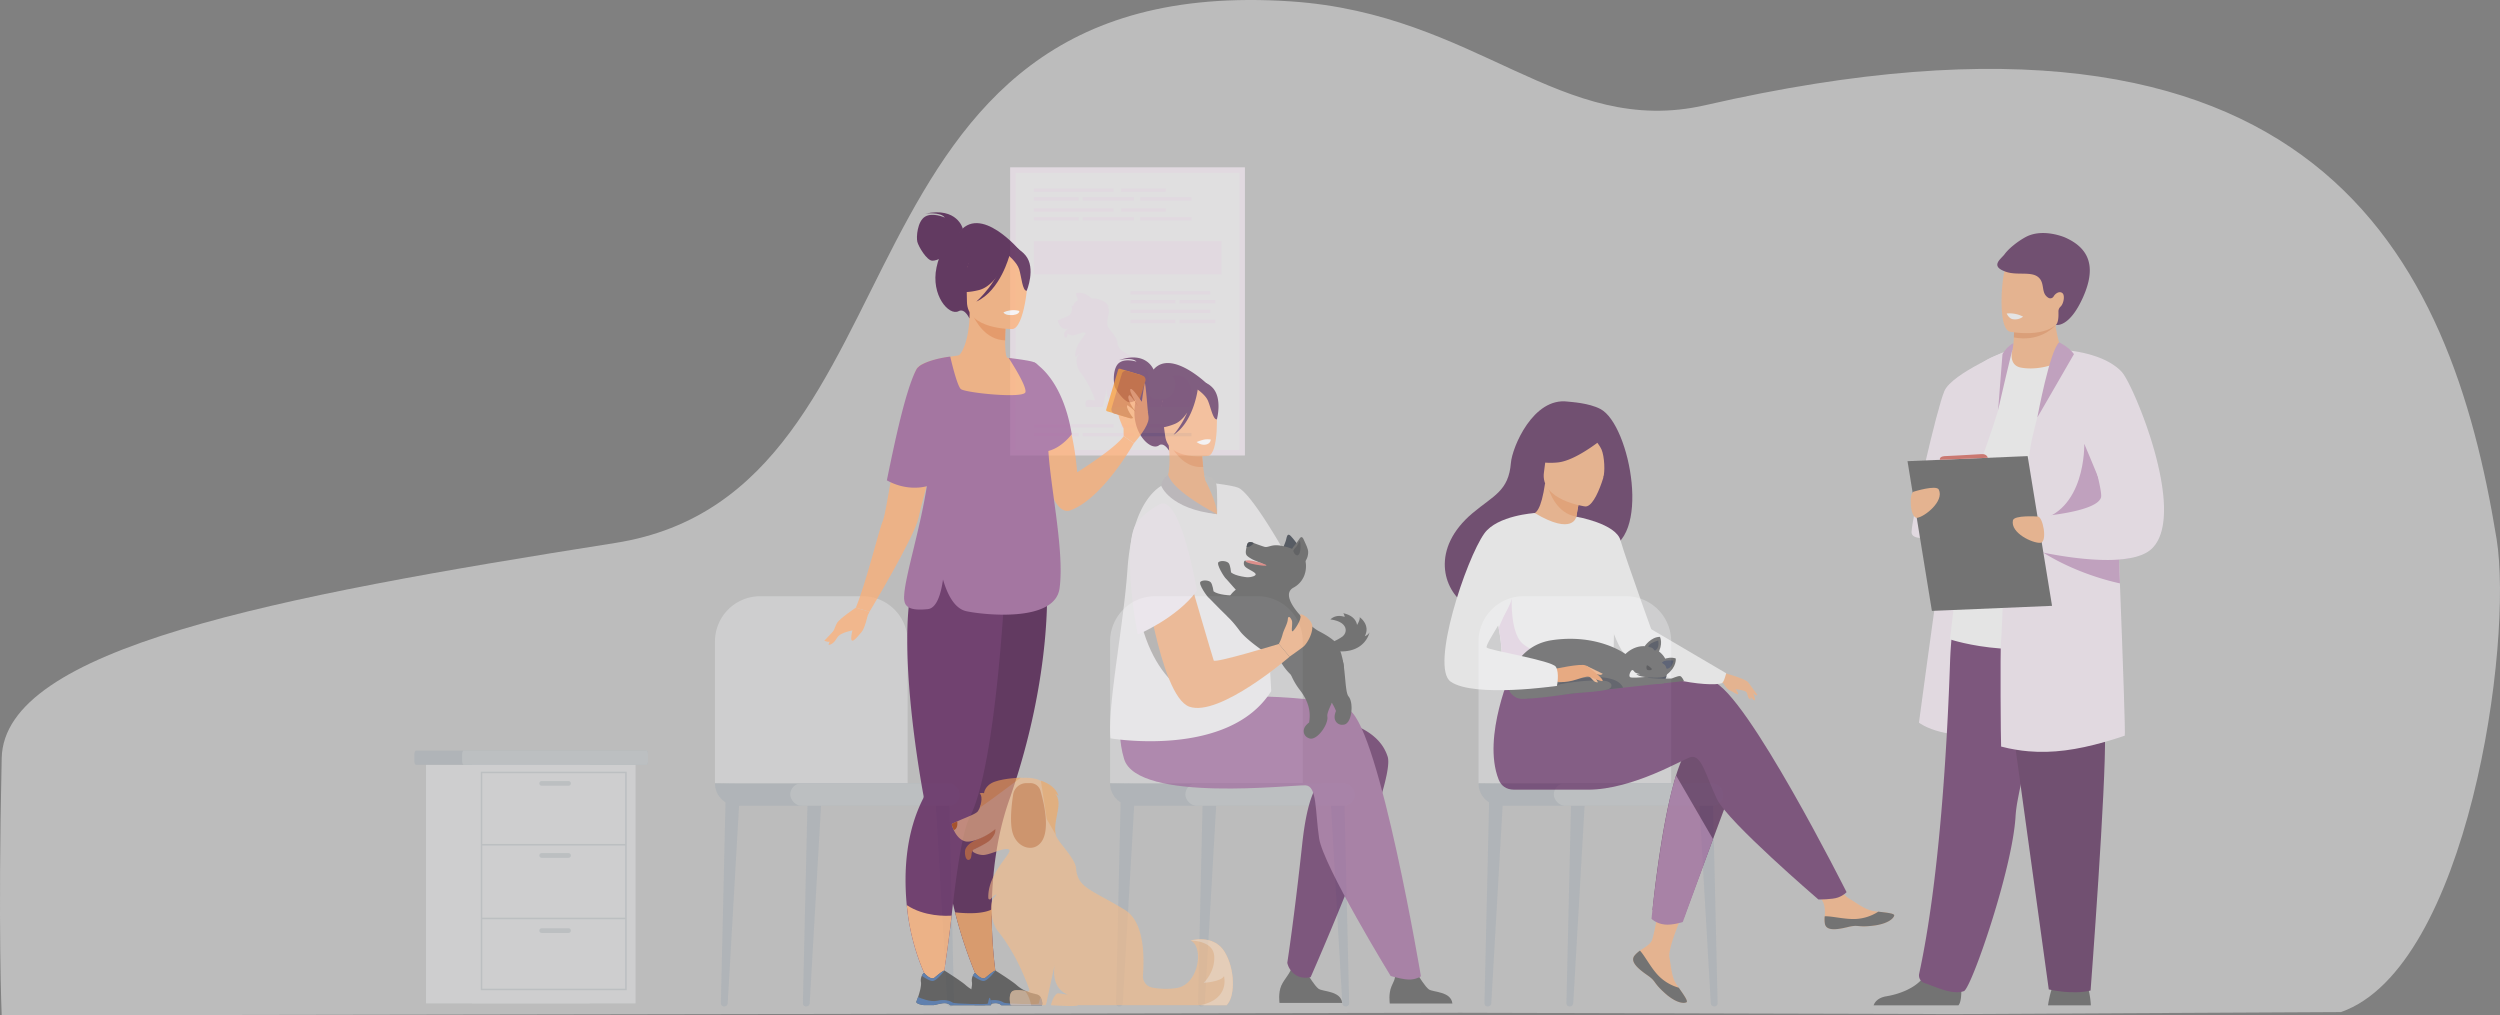 <svg id="Capa_1" data-name="Capa 1" xmlns="http://www.w3.org/2000/svg" viewBox="0 0 1894.3 769.39"><rect x="0" y="0" width="1894.3" height="769.39" fill="#808080" stroke="none"/><defs><style>.cls-1{opacity:0.6;}.cls-2{fill:#f4e0f2;}.cls-3{fill:#9b5b97;}.cls-4{fill:#dadbdc;}.cls-5{fill:#bcc2c5;}.cls-6{fill:#e4e4e4;}.cls-7{fill:#f8f6f8;}.cls-8{fill:#faedf9;}.cls-9{fill:#c3daf6;}.cls-10{fill:#a8afb5;}.cls-11{fill:#434343;}.cls-12{fill:#541453;}.cls-13{fill:#40083f;}.cls-14{fill:#fff;}.cls-15{fill:#ffae73;}.cls-16{fill:#ee8c4d;}.cls-17{fill:#c38fbf;}.cls-18{fill:#d44b40;}.cls-19{fill:#f99352;}.cls-20{fill:#aaa6a4;}.cls-21{fill:#bab4b9;}.cls-22{fill:#c0bebc;}.cls-23{fill:#141c29;}.cls-24{fill:#f4726b;}.cls-25{fill:#0a111d;}.cls-26{fill:#27282b;}.cls-27{fill:#fff7ff;}.cls-28{fill:#f9924f;}.cls-29{fill:#20232e;}.cls-30{fill:#151619;}.cls-31{fill:#101729;}.cls-32{fill:#161c2c;}.cls-33{fill:#161f3c;}.cls-34{opacity:0.72;}.cls-35{fill:#f48f4e;}.cls-36{fill:#fc9f38;}.cls-37{fill:#d97b3b;}.cls-38{fill:#e38f50;}.cls-39{fill:#3d6aa9;}.cls-40{fill:#f6bb85;}.cls-41{fill:#c85d00;}.cls-42{fill:#ffd8b6;}.cls-43{fill:#f9a759;}.cls-44{fill:#f9a553;}</style></defs><g class="cls-1"><path class="cls-2" d="M417.66,495.45s-12.06-14.07-.75-23c0,0,8.27-5,15-4.59,0,0-9.55,16-6.46,17.61s9.35-18.62,9.35-18.62,18.82-1.82,24.87,1.09c0,0-16.08,13.16-12.7,13.94s20.76-12.13,20.76-12.13,17.51,3,16.57,13.66-7,14-9.61,13.69-18.17-6.2-18.5-4,9,9.27,15.53,9.6c0,0-12.34,13.62-20.54,9.69s-8.91-10.16-14-12.49-9.48-2.33-7.37.05,11.37,4.7,14.29,9.87,5.55,8.66-2.94,7.38-22.28-7.48-22.89-14.6Z" transform="translate(1.29 -0.61)"/><path class="cls-3" d="M475.71,483.68s-47.55-1.83-58,11.77a34.46,34.46,0,0,1-9.47,13.29l-1.12,3s8.24-8.69,11.19-9.22C418.26,502.56,413.65,485.72,475.71,483.68Z" transform="translate(1.29 -0.61)"/><path class="cls-3" d="M408.19,508.74s-10.21,7.55-10.92,21l1.85.16s3.26-13.94,9.16-19.4S408.19,508.74,408.19,508.74Z" transform="translate(1.29 -0.61)"/><path class="cls-3" d="M315.63,440.92s53.72,17.4,59.86,36.84a40.78,40.78,0,0,0,5.11,18.67v3.84s-5.62-13-8.69-14.84C371.91,485.43,383.93,468.55,315.63,440.92Z" transform="translate(1.29 -0.61)"/><path class="cls-3" d="M380.6,496.43s8.29,12.58,3.56,27.9l-2.13-.58s2.07-16.86-2.26-25.35S380.6,496.43,380.6,496.43Z" transform="translate(1.29 -0.61)"/><path class="cls-3" d="M484.92,414.38S414.1,437.31,406,462.94c0,0,.34,11.46-6.74,24.62v5.05s7.41-17.19,11.46-19.55C410.73,473.06,394.88,450.8,484.92,414.38Z" transform="translate(1.29 -0.61)"/><path class="cls-3" d="M399.27,487.56s-10.92,16.58-4.7,36.77l2.81-.76s-2.73-22.23,3-33.42S399.27,487.56,399.27,487.56Z" transform="translate(1.29 -0.61)"/><path class="cls-4" d="M405.16,568.1a49.54,49.54,0,0,0,49.54-49.54H355.62A49.54,49.54,0,0,0,405.16,568.1Z" transform="translate(1.29 -0.61)"/><path class="cls-5" d="M455.38,570.62H354.93a6.12,6.12,0,0,1,6.12-6.11h88.22a6.11,6.11,0,0,1,6.11,6.11Z" transform="translate(1.29 -0.61)"/><rect class="cls-3" x="355.28" y="517.95" width="101.83" height="1.52"/><path class="cls-6" d="M1772.5,767.48,1479.29,769l-373.94-1L0,770s-2.91-64.83,0-195c1.86-83.17,205.23-122,465-163C708.64,373.51,617.58-22.4,976.81,1.66c141.75,9.49,204.64,103.73,314.19,78.62C1754-25.8,1855.59,194.8,1890.43,409,1903.29,488,1868.57,733.81,1772.5,767.48Z" transform="translate(1.29 -0.61)"/></g><g class="cls-1"><rect class="cls-7" x="767.52" y="128.88" width="173.72" height="214.15"/><path class="cls-8" d="M898.81,289.52a9,9,0,0,0-5.73-4l-.8-.15-.16,0a14.44,14.44,0,0,0-5.52.32h0c4.84,2.05,3.17,15.64-4.84,17.13a26,26,0,0,1-8.93-.13,4.1,4.1,0,0,1-3.42-4.34c.61-8.53.12-19.75-6.65-23.89-11.7-7.16-17-7.82-17.49-14.89-.26-3.71-6.83-9.81-7.35-12.07l-.15-.72c-.48-3.15,1-7.37,1.1-10.1.16-2.93-1.2-4.09-1.2-4.09a5.14,5.14,0,0,1,1.2.88c-1.11-4.18-6.36-5.57-6.38-5.57h0a12.68,12.68,0,0,0-6.39-1.1s-.32,0-.86,0h0a37.21,37.21,0,0,0-9.37,1.41c-3.73,1.3-3.91,4.22-3.91,4.22a2.61,2.61,0,0,0-1.59,0c1.52,1.43,0,5.26,0,5.26h0a12.77,12.77,0,0,1-.62,1.17c-.65,1-4.25,2.21-7.5,3.71l-1.12.51-.52.23a.91.91,0,0,0-.16.11.55.55,0,0,0-.13.54c.06.19.15.44.25.72s.13.34.21.54.15.34.24.52c.79,1.66,2.18,3.7,4.4,4.1a8.4,8.4,0,0,0,3.7-.59h0a7.39,7.39,0,0,0-3.9,3.35c-.4.91-.18,4.1,1.18,3.91.75-.1,1-1.11,1-2a2.27,2.27,0,0,1,.44-1.24.53.53,0,0,0,.24.41,6.86,6.86,0,0,0,3.38,1c2.58.09,8.29-3.17,9.59-1.88.3.29,0,1-.68,1.92-2,3-7.14,8.76-6.9,15.54a.53.53,0,0,0,1,.3,4.76,4.76,0,0,1,1.9-1.59c.42-.18-.74,1.06-1,1.44-2,2.87-.44,9.38,1.81,12.09.62.75,1.23,1.54,1.81,2.35a71.81,71.81,0,0,1,6.86,12.31c1.62,3.61,2.5,6.21,2.5,6.21a.54.54,0,0,1-.63.67c-.29-.07-.64-.14-1-.2-1.69-.3-4-.5-4.76.4-.94,1.15-.65,3.4-.47,4.34a.54.54,0,0,0,.53.44h11.91a.54.54,0,0,0,.53-.45l3-14c-1.28,8.71,4.41,10.47,4.69,10.65-.66,0-3.34-.61-3.71-.4-1.61.93-2.3,4.24-2.3,4.24s9.69.64,9.69,0h53.81C902.8,305.9,902.8,295.85,898.81,289.52Z" transform="translate(1.29 -0.61)"/><rect class="cls-8" x="783.44" y="142.79" width="60.27" height="2.51"/><rect class="cls-8" x="849.44" y="142.79" width="33.94" height="2.51"/><rect class="cls-8" x="783.44" y="149.49" width="33.94" height="2.51"/><rect class="cls-8" x="820.44" y="149.49" width="38.83" height="2.51"/><rect class="cls-8" x="863.96" y="149.49" width="38.83" height="2.51"/><rect class="cls-8" x="783.44" y="157.86" width="60.27" height="2.51"/><rect class="cls-8" x="849.44" y="157.86" width="33.94" height="2.51"/><rect class="cls-8" x="783.44" y="164.56" width="33.94" height="2.51"/><rect class="cls-8" x="820.44" y="164.56" width="38.83" height="2.51"/><rect class="cls-8" x="863.96" y="164.56" width="38.83" height="2.51"/><rect class="cls-8" x="783.44" y="321.38" width="60.27" height="2.51"/><rect class="cls-8" x="849.44" y="321.38" width="33.94" height="2.51"/><rect class="cls-8" x="783.44" y="328.08" width="33.94" height="2.51"/><rect class="cls-8" x="820.44" y="328.08" width="38.83" height="2.51"/><rect class="cls-9" x="863.96" y="328.08" width="38.83" height="2.51"/><rect class="cls-8" x="856.69" y="220.68" width="60.27" height="2.51"/><rect class="cls-8" x="856.69" y="234.7" width="60.27" height="2.51"/><rect class="cls-8" x="856.69" y="227.38" width="33.94" height="2.51"/><rect class="cls-8" x="893.69" y="227.38" width="27.11" height="2.51"/><rect class="cls-8" x="856.69" y="242.31" width="33.94" height="2.51"/><rect class="cls-8" x="893.69" y="242.31" width="27.11" height="2.51"/><path class="cls-8" d="M827.56,228.58s-5.86-7.54-13.39-5.86a4.19,4.19,0,0,0,.52,2.81,10.46,10.46,0,0,1,.94,3.78Z" transform="translate(1.29 -0.61)"/><rect class="cls-8" x="783.44" y="182.7" width="142.17" height="25.11"/><path class="cls-8" d="M942,345.73H764.13V127.4H942Zm-173.72-4.18H937.85v-210H768.32Z" transform="translate(1.29 -0.61)"/></g><g class="cls-1"><path class="cls-10" d="M489.71,572.38v4.78c0,1.68-.54,3-1.2,3H313.89c-.66,0-1.21-1.36-1.21-3v-4.78c0-1.68.55-3,1.21-3H488.51C489.17,569.33,489.71,570.7,489.71,572.38Z" transform="translate(1.29 -0.61)"/><path class="cls-5" d="M489.71,572.38v4.78c0,1.68-.5,3-1.1,3H350c-.61,0-1.11-1.36-1.11-3v-4.78c0-1.68.5-3,1.11-3H488.61C489.21,569.33,489.71,570.7,489.71,572.38Z" transform="translate(1.29 -0.61)"/><rect class="cls-4" x="322.84" y="579.6" width="123.97" height="180.69"/><rect class="cls-4" x="357.58" y="579.6" width="123.97" height="180.69"/><path class="cls-5" d="M473.6,750.92H363V585.31H473.6Zm-109.46-1.2H472.4V586.5H364.14Z" transform="translate(1.29 -0.61)"/><rect class="cls-5" x="364.84" y="639.49" width="109.45" height="1.19"/><rect class="cls-5" x="364.84" y="695.34" width="109.45" height="1.19"/><path class="cls-5" d="M429.49,596H409.18a1.79,1.79,0,0,1-1.79-1.79h0a1.79,1.79,0,0,1,1.79-1.79h20.31a1.79,1.79,0,0,1,1.79,1.79h0A1.8,1.8,0,0,1,429.49,596Z" transform="translate(1.29 -0.61)"/><path class="cls-5" d="M429.49,650.61H409.18a1.79,1.79,0,0,1-1.79-1.79h0a1.8,1.8,0,0,1,1.79-1.8h20.31a1.8,1.8,0,0,1,1.79,1.8h0A1.8,1.8,0,0,1,429.49,650.61Z" transform="translate(1.29 -0.61)"/><path class="cls-5" d="M429.49,707.54H409.18a1.79,1.79,0,0,1-1.79-1.79h0a1.79,1.79,0,0,1,1.79-1.79h20.31a1.8,1.8,0,0,1,1.79,1.79h0A1.79,1.79,0,0,1,429.49,707.54Z" transform="translate(1.29 -0.61)"/></g><g class="cls-1"><path class="cls-11" d="M1583,762.39h-32.48a78.07,78.07,0,0,1,2.59-11.65,33.3,33.3,0,0,1,1.84-4.68c3.16-6.31,23.22-2.3,23.22-2.3s1.86,1.6,3.32,7.7A65.44,65.44,0,0,1,1583,762.39Z" transform="translate(1.29 -0.61)"/><path class="cls-8" d="M1523.38,266.34s-25.88,4.54-31.73,19.82-38.9,262-38.9,262,16.37,13,51.5,8.31S1523.38,266.34,1523.38,266.34Z" transform="translate(1.29 -0.61)"/><path class="cls-11" d="M1484.86,752.15c-.09,4.41-.64,8.59-2.25,10.24h-64.23c.81-2.32,3.13-5.82,9.72-6.89,7.49-1.21,19.18-4.82,26-12a19.39,19.39,0,0,0,5-9.12c3-13.45,25,4.12,25,4.12A109.91,109.91,0,0,1,1484.86,752.15Z" transform="translate(1.29 -0.61)"/><path class="cls-12" d="M1457.2,745.6c7.18,2.29,20.9,9.28,29.61,6,5.63-2.12,37.12-93.19,39.16-133a102,102,0,0,1,1.61-11.86c1.87-10.28,5.13-24.41,8.89-40,10.07-41.77,23.7-94,23.4-110.73-.45-25.92-77.25-5.43-77.25-5.43s-5.28,21.26-6.33,52c-2.09,61.11-7.82,164.34-23.42,236A6.15,6.15,0,0,0,1457.2,745.6Z" transform="translate(1.29 -0.61)"/><path class="cls-13" d="M1510.5,456.06l40.6,294.24s17.83,4.3,31.69.86c0,0,11.89-156.49,10.9-194.32s8.53-101.23-2.18-108.23S1510.5,456.06,1510.5,456.06Z" transform="translate(1.29 -0.61)"/><path class="cls-14" d="M1596.65,279.82s-42.67-27.59-73.27-13.48c-4.88,2.25-10.44,8.52-14.42,12.91-11.06,12.19-32.68,205.81-32.68,205.81s61.36,20.78,120.37-7.06Z" transform="translate(1.29 -0.61)"/><path class="cls-8" d="M1521,265.64s-43.19,17.7-49,31.3-24.86,97.12-24.86,106.92,33.1,2.19,38.43-13.61c4.43-13.12,19.35-53.41,27.23-78.9Z" transform="translate(1.29 -0.61)"/><path class="cls-15" d="M1529.92,279.13c9.43,1.85,23.28-.12,33.42-6.81a96.47,96.47,0,0,1-7.12-25.16c0-.29-.07-.58-.1-.86a25.13,25.13,0,0,1-.11-5.76h-24.38s-6.66,3.05-6.66,5.15c0,1.13,0,2.21,0,3.23,0,2.81-.17,5.26-.31,7.36a66,66,0,0,1-1.25,10.06S1520.4,277.26,1529.92,279.13Z" transform="translate(1.29 -0.61)"/><path class="cls-16" d="M1524.63,256.28c18.47,3.57,29.19-6.53,31.59-9.12.34-.37.52-.59.52-.59l-.62-.27c-6.87-2.78-22.47-.57-31.18,2.62C1524.89,251.73,1524.77,254.18,1524.63,256.28Z" transform="translate(1.29 -0.61)"/><path class="cls-15" d="M1562.25,236.53c-3.3,17.76-26.22,17.18-36.12,16.06-2.79-.31-4.54-.66-4.54-.66-3.14-.84-4.9-5.79-5.71-12.28-1.62-12.83.42-31.66,2.59-36.48,3.26-7.25,9.41-15.09,32.49-9.43S1566.49,213.78,1562.25,236.53Z" transform="translate(1.29 -0.61)"/><path class="cls-13" d="M1517.61,193.26c3.16-4.37,9.85-9.7,15.92-13,13-7.06,29.75.22,29.82.25,18.85,8.29,23.78,22.71,13.78,45.18-10.57,23.76-20.63,21.09-20.63,21.09s2.14-1.33,1.94-8.74c0-.42,0-.77,0-1.07a4.94,4.94,0,0,1,1.57-4c2.34-2.09,3.48-8.41,1.52-10.17-2.36-2.13-5.69.45-6.75,2.43a2.89,2.89,0,0,1-4.14.92c-5.86-3.71-2-11.13-7.66-15.67s-17-.73-25.39-4.34C1506.54,202,1515.24,196.55,1517.61,193.26Z" transform="translate(1.29 -0.61)"/><path class="cls-8" d="M1515,566.29c3.71,1,7.39,1.74,11,2.34,3.24.56,6.45,1,9.68,1.24,18.25,1.59,36.6-1,58-7.13q7.24-2.07,15-4.69c.56-.19-1.4-56.88-3.67-115.35-.23-6-.46-12.09-.7-18.11-.1-2.55-.2-5.08-.3-7.61-2-51.72-4.09-98.42-4.52-100.93-1-5.69-1.89-10.54-2.89-14.75-2.92-12.25-6.55-19-14.46-24.74-.77-.59-7.09-3.78-12.67-6.55-4.62-2.3-8.72-4.3-8.72-4.3h0c-1.84.9-4,5.11-6.36,11-4.24,10.9-8.83,27.59-12,40.06l0,.06h0c-2.05,8.05-3.52,14.32-3.94,16.11-.72,3-1.66,8.92-2.76,16.89-1.5,10.85-3.3,25.57-5.2,42.28-.19,1.72-.39,3.46-.58,5.21q-.33,3-.68,6.08l-.21,2c-.73,6.61-1.47,13.44-2.2,20.39-.61,5.73-9.31,9.88-9.91,15.72-.35,3.43-1.07,35.05-2,45.14C1514.25,493.87,1514.72,562.9,1515,566.29Z" transform="translate(1.29 -0.61)"/><path class="cls-17" d="M1578,336.9c0,.11,1.48,52.29-37.76,58.63s-13.17,8-13.17,8,73.84-3.14,75.06-5.09S1578,336.9,1578,336.9Z" transform="translate(1.29 -0.61)"/><path class="cls-17" d="M1544.79,417.92s.74.52,2.15,1.44l.08,0c6,3.82,23.75,14.24,49.63,21.23,2.71.73,5.52,1.43,8.41,2.07-.23-6-.46-12.09-.7-18.11a76.89,76.89,0,0,0,9.73-1.34c-.1-.8-.21-1.59-.31-2.39-3.3-1.35-6.57-2.65-9.72-3.88-2.57-1-5.06-2-7.41-2.85-10.63-4-18.51-6.77-18.51-6.77l-31.46,10Z" transform="translate(1.29 -0.61)"/><path class="cls-8" d="M1536.47,417.05s4,1,10.47,2.31h.07c11.87,2.38,31.82,5.73,49.64,5.55,2.63,0,5.21-.13,7.71-.33a76.89,76.89,0,0,0,9.73-1.34c6.51-1.38,12-3.7,15.54-7.34,26.5-27-14.47-123.9-23.08-133.33-10.06-11-28.42-14.87-38.55-16.2l-1.23-.15c-3.56-.43-5.85-.51-6-.52h0l2.13,6.89c.51,1.68,1.11,3.62,1.77,5.79,6.23,20.39,18.24,60.46,23.53,83.06,1.94,8.27,3,14.19,2.51,16-2.07,7.72-23.48,11.69-37,13.45-5.66.73-10,1.07-10.92,1.15h-.2l-.78,3.22L1539.9,403l-1.85,7.58Z" transform="translate(1.29 -0.61)"/><polygon class="cls-11" points="1463.83 462.89 1554.87 459.06 1536.4 345.6 1445.36 349.44 1463.83 462.89"/><path class="cls-15" d="M1542.56,392s-17.72-1.23-18.61,2.9c-2.07,9.63,15.24,17.53,20.84,17S1546.64,391.38,1542.56,392Z" transform="translate(1.29 -0.61)"/><path class="cls-15" d="M1449,373.09s17-5.31,18.78-1.49c4.24,8.88-10.77,20.58-16.35,21.35S1444.93,373.4,1449,373.09Z" transform="translate(1.29 -0.61)"/><path class="cls-17" d="M1559,260s7.46,3.56,11.19,8.92c0,0-27.86,48.38-27.74,47.93S1551.82,266.21,1559,260Z" transform="translate(1.29 -0.61)"/><path class="cls-17" d="M1524.24,260.7c-2.45.92-7.16,5.74-8.22,8.41l-3.31,42.24s7.07-31,10.67-45A23.13,23.13,0,0,0,1524.24,260.7Z" transform="translate(1.29 -0.61)"/><path class="cls-18" d="M1504.93,347.48s-.72-3.15-4.87-2.78-27.42,1.51-27.42,1.51-4.49-.07-4.08,2.8Z" transform="translate(1.29 -0.61)"/><path class="cls-14" d="M1531.63,240.54a9.73,9.73,0,0,1-7.9,1.9c-2.89-.51-4.51-4.27-4.51-4.27A21.81,21.81,0,0,1,1531.63,240.54Z" transform="translate(1.29 -0.61)"/></g><g class="cls-1"><path class="cls-10" d="M609.68,763.22h-.23a2.39,2.39,0,0,1-2.39-2.44l3.62-156.9,10.66-1.24-9.09,158.15A2.58,2.58,0,0,1,609.68,763.22Z" transform="translate(1.29 -0.61)"/><path class="cls-10" d="M547.54,763.22h-.23a2.39,2.39,0,0,1-2.39-2.44l3.62-156.9,10.67-1.24-9.1,158.15A2.57,2.57,0,0,1,547.54,763.22Z" transform="translate(1.29 -0.61)"/><path class="cls-10" d="M719,763.22h.23a2.39,2.39,0,0,0,2.39-2.44L718,603.88l-10.67-1.24,9.1,158.15A2.57,2.57,0,0,0,719,763.22Z" transform="translate(1.29 -0.61)"/><path class="cls-4" d="M540.47,594.15V486.64a34.25,34.25,0,0,1,34.26-34.25h77.46a34.25,34.25,0,0,1,34.25,34.25V598.26Z" transform="translate(1.29 -0.61)"/><path class="cls-10" d="M541.77,593.54H701.61a0,0,0,0,1,0,0v17a0,0,0,0,1,0,0H558.74a17,17,0,0,1-17-17v0A0,0,0,0,1,541.77,593.54Z"/><rect class="cls-5" x="598.78" y="593.54" width="128.36" height="16.97" rx="8.49"/></g><g class="cls-1"><path class="cls-10" d="M909.05,763.22h-.23a2.37,2.37,0,0,1-2.38-2.44l3.62-156.9,10.66-1.24-9.09,158.15A2.59,2.59,0,0,1,909.05,763.22Z" transform="translate(1.29 -0.61)"/><path class="cls-10" d="M846.91,763.22h-.22a2.39,2.39,0,0,1-2.39-2.44l3.62-156.9,10.66-1.24-9.09,158.15A2.59,2.59,0,0,1,846.91,763.22Z" transform="translate(1.29 -0.61)"/><path class="cls-10" d="M1018.38,763.22h.22a2.39,2.39,0,0,0,2.39-2.44l-3.62-156.9-10.66-1.24,9.09,158.15A2.59,2.59,0,0,0,1018.38,763.22Z" transform="translate(1.29 -0.61)"/><path class="cls-4" d="M839.85,594.15V486.64a34.24,34.24,0,0,1,34.25-34.25h77.46a34.24,34.24,0,0,1,34.25,34.25V598.26Z" transform="translate(1.29 -0.61)"/><path class="cls-10" d="M841.14,593.54H1001a0,0,0,0,1,0,0v17a0,0,0,0,1,0,0H858.12a17,17,0,0,1-17-17v0A0,0,0,0,1,841.14,593.54Z"/><rect class="cls-5" x="898.16" y="593.54" width="128.36" height="16.97" rx="8.49"/></g><g class="cls-1"><path class="cls-10" d="M1188.25,763.22H1188a2.39,2.39,0,0,1-2.39-2.44l3.62-156.9,10.67-1.24-9.1,158.15A2.58,2.58,0,0,1,1188.25,763.22Z" transform="translate(1.29 -0.61)"/><path class="cls-10" d="M1126.11,763.22h-.23a2.38,2.38,0,0,1-2.38-2.44l3.62-156.9,10.66-1.24-9.09,158.15A2.59,2.59,0,0,1,1126.11,763.22Z" transform="translate(1.29 -0.61)"/><path class="cls-10" d="M1297.57,763.22h.23a2.39,2.39,0,0,0,2.39-2.44l-3.62-156.9-10.66-1.24L1295,760.79A2.58,2.58,0,0,0,1297.57,763.22Z" transform="translate(1.29 -0.61)"/><path class="cls-4" d="M1119.05,594.15V486.64a34.24,34.24,0,0,1,34.25-34.25h77.46A34.24,34.24,0,0,1,1265,486.64V598.26Z" transform="translate(1.29 -0.61)"/><path class="cls-10" d="M1120.34,593.54h159.84a0,0,0,0,1,0,0v17a0,0,0,0,1,0,0H1137.31a17,17,0,0,1-17-17v0A0,0,0,0,1,1120.34,593.54Z"/><rect class="cls-5" x="1177.35" y="593.54" width="128.36" height="16.97" rx="8.49"/></g><g class="cls-1"><path class="cls-13" d="M872.77,280.66c-.5-1.22-6.37-14.17-26.31-7.1,0,0,10.12-2.63,13.42,1.1,0,0-8.6-2.82-13.32,1s-4.27,14.79-3.12,18,7.95,12.29,11.68,11.82a10.81,10.81,0,0,0,4.13-1.62,51.24,51.24,0,0,0-.84,5.91c-1.68,19.71,12.44,32.75,18.42,28.33,3.84-2.83,7.83,4.19,7.83,4.19l28.59-50.9S886,265,872.77,280.66Z" transform="translate(1.29 -0.61)"/><path class="cls-15" d="M926.4,400.54C899.32,413,879,369,880.74,368.54c2.7-3.15,5.5-14.4,3.51-30.58l1.41.1,23.54,1.8s.37,7.52,1.18,14.54c.54,4.62,1.27,9,2.23,10.94.28.57,5.38,1.33,5.39,1.34C918.4,367.13,933.62,397.22,926.4,400.54Z" transform="translate(1.29 -0.61)"/><path class="cls-11" d="M1099.22,761h-47.45s-1.13-7.46,1.34-13.11c2.38-5.43,3.89-6.91,1.31-13.19,3,3.2,11.83,5.52,18.68,4.56.84,1.41,5.43,8.92,8.24,11C1084.44,752.53,1098.26,751.71,1099.22,761Z" transform="translate(1.29 -0.61)"/><path class="cls-11" d="M1015.68,760.54H968.23s-1.14-7.45,1.34-13.1c2.38-5.43,7-9.06,8.36-15.31,3,3.2,4.77,7.63,11.63,6.68.84,1.41,5.43,8.92,8.23,11C1000.89,752.11,1014.72,751.29,1015.68,760.54Z" transform="translate(1.29 -0.61)"/><path class="cls-12" d="M851.69,530.9S841,565.1,864.8,581.32c31.83,21.73,120.08,3.21,130.15,14.31,2.55,2.81-5.16,4.23-9.51,44.42-6.26,57.8-11.33,90.13-11.33,90.13a14.91,14.91,0,0,0,7.77,10c4.38,2.23,9.94.85,9.94.85s64.82-146.67,58.37-167c-11.19-35.24-73.09-31.79-144.85-52.61C861.52,508.7,851.69,530.9,851.69,530.9Z" transform="translate(1.29 -0.61)"/><path class="cls-3" d="M885.28,530.16c31.51-3,117.5-4.53,136.09,8.64,22.89,16.2,54,201.53,54,201.53s-2.4,2-7.6,2.48c-4.84.49-15.35-2.7-15.35-2.7s-51.13-83.47-54.2-104.35-1.5-39.45-10.15-40.08-127.48,13.49-137.62-20c-7.93-26.18,1.57-51.51,1.57-51.51S856.21,532.93,885.28,530.16Z" transform="translate(1.29 -0.61)"/><path class="cls-7" d="M950.8,422.89c2,7.36,3.55,13.95,4.34,18.39,3.62,20.48,6.81,83,6.81,83-32.19,51.2-121.78,35.8-121.78,35.8-2-19.41,5.59-62.58,10.18-101,1.13-9.41,2.07-18.53,2.66-26.95a175,175,0,0,1,2.43-19.66c7.64-41.06,27.28-45.57,27.28-45.57,9.19,18.39,38.17,23.34,38.17,23.34.36-10.35-2.89-23.53-2.89-23.53,3.67.45,16,2,19.39,3.68,9.93,4.95,33.45,46.44,33.45,46.44S976.94,414,950.8,422.89Z" transform="translate(1.29 -0.61)"/><path class="cls-19" d="M909.2,339.86s.36,7.52,1.18,14.55c-12.91,1.25-21.14-10-24.72-16.35Z" transform="translate(1.29 -0.61)"/><path class="cls-15" d="M914.29,346s-30.38,4.35-32.72-15.19-7.83-32.13,11.46-35.73,24,3.37,26.29,9.69S922.13,344.33,914.29,346Z" transform="translate(1.29 -0.61)"/><path class="cls-13" d="M917.12,294c-5.4-5.28-8.8-3.55-10.58-1.53-17.76-7.33-26.82,8-26.82,8A38.12,38.12,0,0,1,870.48,324s6,2.84,18.36-2.16c3.78-1.53,6.93-4.83,9.48-8.68a73.83,73.83,0,0,1-10.39,16.93c14.41-9.21,18-31.88,18.29-34.27,2.06,1.49,6.16,4.76,7.71,8.28,2.11,4.79,4,14.94,6.86,14.23C920.79,318.29,925.22,301.92,917.12,294Z" transform="translate(1.29 -0.61)"/><path class="cls-20" d="M914.42,531.87c-.52-.3-40.35-3.07-53.34-69.14,1.12-9.41,1.39-5.55,2.46-11.35,5.56-.88,4.12-33.67,7.11-24.52C876.8,445.69,914.26,531.08,914.42,531.87Z" transform="translate(1.29 -0.61)"/><path class="cls-21" d="M883.85,360.42s-5.23,3.35-5.24,8.33c0,0,6.18,17.41,42.28,21.46C920.89,390.21,887.66,373.36,883.85,360.42Z" transform="translate(1.29 -0.61)"/><path class="cls-22" d="M912,364.56s9.11,17.24,8.85,25.65c0,0,.62-19.1-.67-23.53s-9-6.26-9-6.26Z" transform="translate(1.29 -0.61)"/><path class="cls-14" d="M905.35,335.56c.31,0,3.2,2.66,7,1.92s3.78-3.83,3.78-3.83a16.35,16.35,0,0,0-4.89,0A38.73,38.73,0,0,0,905.35,335.56Z" transform="translate(1.29 -0.61)"/><path class="cls-23" d="M984.34,433.87s3.7-10.67-.92-18.35a60.32,60.32,0,0,0-6.14-8.19c-2.33-2.67-3.18-1.78-3.93,1.7-.57,2.71-2.38,5.87-2.51,7.77-.39,5.88-1.25,9.95,3.65,14.29S984.34,433.87,984.34,433.87Z" transform="translate(1.29 -0.61)"/><path class="cls-11" d="M1004.06,498.22s24.15-3.75-6.07-19.39c-7.39-3.82-31.36-26.15-19.27-32.91a17.68,17.68,0,0,0,9.21-12.57c.11-.57.19-1.13.24-1.66h0a19,19,0,0,0-.17-5.4s-.31-4.92-8-8.81a37.16,37.16,0,0,0-8.16-2.84h0c-.73-.18-1.49-.33-2.29-.49-7.84-1.47-9.69,1.82-13.1.69-3.12-1-7.06-2.48-7.71-2.73l-.1,0s-4.17-2.53-5.09,1.63c-.1.45-.2.87-.28,1.27-.64,2.91-.88,4.69-.09,6.11.59,1.08,3.58,3,5.9,4,1.8.78,6.11,2.36,6.33,2.5.59.4-3,1-12.31-2l-.51-.16a.91.91,0,0,0-1.11.51,3.67,3.67,0,0,0,.39,3.61c1.58,2.38,9.9,4.93,8,6.85a4.29,4.29,0,0,1-1.77.94h0c-2.78.9-7.34,1.11-9.57,4,0,0,3.38-.3,5.43.72,0,0-7.75.08-9.09,3.57a4.05,4.05,0,0,1,2.79.11s-7.45,3.68-9.52,12a15.88,15.88,0,0,0-.4,2.26c-1,8.69-.64,3.75,10.45,18.74,6.19,8.37,34.15,28.34,48.25,29C1003.9,508.54,1004.06,498.22,1004.06,498.22Z" transform="translate(1.29 -0.61)"/><path class="cls-11" d="M1020.58,528.38c-4-4.66-.83-33.32-11.14-41.85s-44.14,5.57-44.14,5.57,3.28,20.11,27.22,29.66c11.92,4.76,16.28,11.79,18.48,17.6-.85,2.06-1.51,4.72-.58,6.95a5.59,5.59,0,0,0,6.16,3.42C1023.22,549.44,1024.58,533,1020.58,528.38Z" transform="translate(1.29 -0.61)"/><path class="cls-24" d="M948.62,425.73s-5.77-1.32-6.11.19,15.62,4.14,15.78,3.15S950.67,426.19,948.62,425.73Z" transform="translate(1.29 -0.61)"/><path class="cls-11" d="M982.25,429.64s7.22-1.62,7.69-10.15c.18-3.27-2-6.63-3.23-9.71-1.37-3.27-2.46-2.7-4.27.37-1.4,2.39-4.11,4.82-4.84,6.58C975.36,422.18,982.25,429.64,982.25,429.64Z" transform="translate(1.29 -0.61)"/><path class="cls-11" d="M950,451.21s-24.6,2.69-31.76-2.52c0,0-.73-5.22-2.08-6.81s-5.84-2.06-7.79-.5,5.06,11.46,6.35,12.32,24.61,26.77,34.23,28.85c4,.87-2.88-12.17.59-16S950,451.21,950,451.21Z" transform="translate(1.29 -0.61)"/><path class="cls-11" d="M963.08,438.56s-24.71,1.36-31.58-4.22c0,0-.46-5.26-1.71-6.92s-5.73-2.37-7.76-.92,4.43,11.72,5.67,12.64,23.14,28.06,32.64,30.66c3.94,1.08-2.23-12.31,1.44-15.93S963.08,438.56,963.08,438.56Z" transform="translate(1.29 -0.61)"/><path class="cls-25" d="M948.73,412.11c-1,1.23-3,3.38-5.47,2.87.08-.4.18-.82.28-1.27.92-4.16,5.09-1.63,5.09-1.63Z" transform="translate(1.29 -0.61)"/><path class="cls-11" d="M1006.58,487.68a37.23,37.23,0,0,0,9.24-4.69c4.48-3.45,4-11.36-9-13,0,0,3.72-4.36,10.75-1.93a5.38,5.38,0,0,0-1.05-2.78s9.12,1.34,10.45,8.86c0,0,2.39-3.7,2-5.85,0,0,8.35,5.62,3.9,14.37a6.21,6.21,0,0,0,3.54-2.93s-3.15,16.47-25.39,14.28Z" transform="translate(1.29 -0.61)"/><path class="cls-26" d="M978.65,417.91a10.14,10.14,0,0,1,2-2.73c1.58-1.67,2.61-5,3-4.81s1.6,9.57-1.76,11.1C981.92,421.47,979.43,421.48,978.65,417.91Z" transform="translate(1.29 -0.61)"/><path class="cls-11" d="M1004.47,543.5c-1.07-6,16.26-29.1,11.74-41.69s-40.82-17.7-40.82-17.7-7.43,19,8.3,39.4c7.83,10.17,8,18.43,6.94,24.56-1.78,1.34-3.7,3.29-4,5.68a5.58,5.58,0,0,0,3.55,6.08C996,563,1005.54,549.55,1004.47,543.5Z" transform="translate(1.29 -0.61)"/><path class="cls-15" d="M863.54,421.77c.66,4.61,13.54,106.26,36.38,114.32s75.92-37.83,75.92-37.83l-8.13-9.71s-48.46,14.81-49.34,12.51-18.62-63.16-18.62-63.16Z" transform="translate(1.29 -0.61)"/><path class="cls-27" d="M878,382.34s-14.35,7.19-19.36,17-5.63,41.24,2.13,82.07c0,0,29.63-12.32,44.92-33.22C905.65,448.21,893.73,376.44,878,382.34Z" transform="translate(1.29 -0.61)"/><path class="cls-15" d="M967.71,488.55a32.86,32.86,0,0,0,2.81-7.12c.92-3.73,3.77-8.1,4-11.56s2.3-1.16,3.07,1-.88,9,.66,8,7-9.25,5.74-12,9,2.37,9.11,8.54-4.43,13.29-6.74,15.16-10.51,7.62-10.51,7.62Z" transform="translate(1.29 -0.61)"/></g><g class="cls-1"><path class="cls-15" d="M1381.47,700.66c1.08,5.4,8.78,4.5,17.39,2.4s6.56.4,18.8-1,16-5.92,16.34-7.74c.33-1.62-5.72-2.19-12.21-2.94l-2.46-.29c-7.33-.92-12.7-5.65-19.35-9.53-6.31-3.68-15.72-18.67-15.72-18.67l-16.8,1.33s8.82,13.39,12.23,19.21c2,3.42,1.9,7.95,1.65,11.44A21.31,21.31,0,0,0,1381.47,700.66Z" transform="translate(1.29 -0.61)"/><path class="cls-11" d="M1398.86,703.06c8.6-2.1,6.56.4,18.8-1s16-5.92,16.34-7.74c.33-1.62-5.72-2.19-12.21-2.94l-.06.13a34.51,34.51,0,0,1-17.54,5.45c-8.31.2-17.12-2.18-22.85-2.09a21.31,21.31,0,0,0,.13,5.75C1382.55,706.06,1390.25,705.16,1398.86,703.06Z" transform="translate(1.29 -0.61)"/><path class="cls-15" d="M1237.12,724.83c-3.34,4.39,2.43,9.57,9.7,14.63s4,5.18,13.16,13.47,15,8.05,16.61,7.12c1.44-.81-2.14-5.73-5.87-11.09l-1.41-2c-4.16-6.1-4.16-13.26-5.65-20.82-1.41-7.16,10.28-33.48,10.28-33.48l-18.79-2.37s-2.45,15.9-4.56,22.31c-1.24,3.76-6.46,6.25-9.25,8.37A21.38,21.38,0,0,0,1237.12,724.83Z" transform="translate(1.29 -0.61)"/><path class="cls-11" d="M1246.82,739.46c7.27,5.06,4,5.18,13.16,13.47s15,8.05,16.61,7.12c1.44-.81-2.14-5.73-5.87-11.09l-.14,0a34.6,34.6,0,0,1-15.69-9.55c-5.65-6.1-9.68-14.27-13.55-18.52a21.38,21.38,0,0,0-4.22,3.9C1233.78,729.22,1239.55,734.4,1246.82,739.46Z" transform="translate(1.29 -0.61)"/><path class="cls-15" d="M1304,510.17s17.51,4.73,19.31,7.45,5.33,11,5.18,13.19-4.93-4.29-6.72-5.94c-1.16-1.07-5.36-1.7-7.43-2-5.2-.85-7.71-3.23-9.66-4.41a5.28,5.28,0,0,0-2.9-.65Z" transform="translate(1.29 -0.61)"/><path class="cls-15" d="M1321.79,522.38s1.06,6,1.88,7a3.64,3.64,0,0,0,1.57,1.31l-.12-5.15Z" transform="translate(1.29 -0.61)"/><path class="cls-15" d="M1323.32,517.62l7.12,9.64a1.92,1.92,0,0,1-1.9-.22,25.68,25.68,0,0,1-3.55-3.31Z" transform="translate(1.29 -0.61)"/><path class="cls-15" d="M1304.69,518.43s1.62,3.94,4.86,5.35,5.62,3.53,6.14,2.77-2.45-4.78-2.45-4.78Z" transform="translate(1.29 -0.61)"/><path class="cls-13" d="M1313.86,590.26l-17.17,46.18-22.4,60.3a36.46,36.46,0,0,1-11.9-1.09c-5.36-1.55-11.52-5.6-11.52-5.6s6.23-64.75,17.83-101.91c3-9.54,6.31-17.26,10-21.6C1296.68,545.28,1313.86,590.26,1313.86,590.26Z" transform="translate(1.29 -0.61)"/><path class="cls-12" d="M1296.41,516.92c-11.25-3.63-45.13-1.47-77.34,4.84l-4.93-8.63-69.58-5.43s-23,50.91-10.39,83.35c1.85,4.77,5.52,7.83,11.78,7.93h1l54.86,0c34.6,0,73.23-23.79,78.23-24.79,8.18-1.63,11.45,14.72,19.63,31.9s76.88,76.07,76.88,76.07,10.56.1,14.92-1.53c4.7-1.76,6.41-4.05,6.41-4.05S1321.76,525.1,1296.41,516.92Z" transform="translate(1.29 -0.61)"/><path class="cls-13" d="M1211.4,310.53c-8.91-4.68-22.47-5.31-24.68-5.61-26.36-3.54-42.23,34.77-43.16,46.38-1.72,21.39-13,24.66-29,38.06-31.94,26.87-22.57,58.09-5.11,69.69,10.48,7,29,0,29,0,.26.18,50.52-28.1,75.3-41.74C1250.87,412,1234.12,322.46,1211.4,310.53Z" transform="translate(1.29 -0.61)"/><path class="cls-15" d="M1193,405.7c.11.07-12.19,4.27-20.41.63-7.74-3.42-13.6-16.15-13.49-16.16,3.53-.16,7.39-3.24,10.36-23.43l1.5.54,25.2,9.06s-1.82,8.09-3,15.79C1192.12,398.59,1191.59,404.78,1193,405.7Z" transform="translate(1.29 -0.61)"/><path class="cls-28" d="M1196.12,376.34s-1.82,8.09-3,15.79c-14.48-2.61-20.16-17-22.2-24.85Z" transform="translate(1.29 -0.61)"/><path class="cls-15" d="M1199.87,384.37s-34.47-4.63-31.26-26.05.93-36.46,23.07-34.41,25.19,10.87,25.86,18.28S1208.93,385,1199.87,384.37Z" transform="translate(1.29 -0.61)"/><path class="cls-13" d="M1216.29,330.44s-22.07,19-37.09,20.56-20.69-3.29-20.69-3.29a58.62,58.62,0,0,0,14.17-19.2,10.56,10.56,0,0,1,8.7-6.23C1192.1,321.36,1212.42,320.94,1216.29,330.44Z" transform="translate(1.29 -0.61)"/><path class="cls-13" d="M1202.49,328.74s7.38,7.14,9.71,12.43c2.24,5.11,2.91,17.33,1.13,22.19,0,0,11.5-22.37,5-33.24C1211.41,318.6,1202.49,328.74,1202.49,328.74Z" transform="translate(1.29 -0.61)"/><path class="cls-14" d="M1222,456.49c-1,69.79-.29,55.2-7.93,61.82-1.83,1.6-7,2.55-13.81,3-21.4,1.42-59-2.11-60.45-6.06-4.94-13.69-1.45-17.94-5.57-38.89-.43-2.23-1-4.64-1.59-7.26-3.43-14.39-6.77-19.29,5.41-42.4,11-20.94,22.53-37.94,23.56-37.33,29.14,17.31,31.49,2.76,31.49,2.76S1222.51,422.44,1222,456.49Z" transform="translate(1.29 -0.61)"/><path class="cls-3" d="M1296.69,636.44l-22.91,62.81s-8.23,2.68-14.23,1.81a17.84,17.84,0,0,1-9.46-4.22s7-71.54,18.61-108.7Z" transform="translate(1.29 -0.61)"/><path class="cls-14" d="M1193.12,392.13s30,5.08,33.51,18,29.27,84.06,29.27,84.06-20.27,7.5-27.32.45-24.5-65.34-24.5-65.34Z" transform="translate(1.29 -0.61)"/><path class="cls-2" d="M1200.26,521.31c-21.4,1.42-59-2.11-60.45-6.06-4.94-13.69-1.45-17.94-5.57-38.89l10-22.85s-1.43,26.15,8.12,34.67,39.08,16.43,43.72,23.54A26.08,26.08,0,0,1,1200.26,521.31Z" transform="translate(1.29 -0.61)"/><path class="cls-14" d="M1249.85,477.37l56.83,33.37s-1.65,6.92-3.33,7.54c-8.88,3.25-61.08-3.09-74.77-23.64Z" transform="translate(1.29 -0.61)"/><path class="cls-11" d="M1153.3,529.94l105.88-11.61a30.35,30.35,0,0,0,1.53-3.4h0c.32-.83.58-1.64.8-2.43,3.13-11.47-3.87-19.25-13-21.68-10.6-2.82-18.16,5.37-18.16,5.37s-20.62-15.55-55.41-10.55c-20.26,2.91-29.23,18-33.18,30.1A10.87,10.87,0,0,0,1153.3,529.94Z" transform="translate(1.29 -0.61)"/><path class="cls-11" d="M1244.92,490.26s4.6-7,11.56-7.11c0,0,2.92,5.48-2,13.33S1244.92,490.26,1244.92,490.26Z" transform="translate(1.29 -0.61)"/><path class="cls-11" d="M1255.18,502.36s6.68-5.06,13.27-2.82c0,0,.92,6.14-6.37,11.88S1255.18,502.36,1255.18,502.36Z" transform="translate(1.29 -0.61)"/><path class="cls-29" d="M1155.8,519.56a38.69,38.69,0,0,0,22.38-.78c12.41-4.37,44.5-10,50.4,2.9l-72.66,8.17Z" transform="translate(1.29 -0.61)"/><path class="cls-11" d="M1251.68,515l13.42-.14s5.07-2.22,6.58-2,3,3.78,3,3.78l-20.92,2.3Z" transform="translate(1.29 -0.61)"/><path class="cls-11" d="M1152.36,517.85a28.62,28.62,0,0,0,22.2,2.74c12.55-3.62,38.93-5.87,42.94-3.27,0,0,3.74,1.55,1.57,4.44s-21.79,3.36-30,4.45c-6,.8-36.31,5.65-41.07,3S1152.36,517.85,1152.36,517.85Z" transform="translate(1.29 -0.61)"/><path class="cls-30" d="M1250.15,507.12s-3.19-3.06-3.63-2.27-.4,2.91.37,3.32S1251,508.83,1250.15,507.12Z" transform="translate(1.29 -0.61)"/><path class="cls-31" d="M1247.07,514.08c.52.47,13.64.85,13.64.85h0c.32-.83.58-1.64.8-2.43C1259.1,515.18,1246.55,513.6,1247.07,514.08Z" transform="translate(1.29 -0.61)"/><path class="cls-32" d="M1253.11,493.31s3.09-1.34,2.1-7.37c0,0-5.4,1.42-6.92,3.42s.14,1.32,1.88,2S1252.49,494.45,1253.11,493.31Z" transform="translate(1.29 -0.61)"/><path class="cls-33" d="M1262.17,507.25s3.36-.12,4.63-6.1c0,0-5.54-.64-7.69.66s-.35,1.28,1,2.58S1261.17,508.09,1262.17,507.25Z" transform="translate(1.29 -0.61)"/><path class="cls-14" d="M1245.46,513.56s-5-.28-6.87-2.15a7.88,7.88,0,0,0,2.91,0s-3.39-.59-4.25-1.67-1.47-2-2.43-.94-2.2,4.08-.87,4.93S1245.46,513.56,1245.46,513.56Z" transform="translate(1.29 -0.61)"/><path class="cls-15" d="M1201.28,510.74s4.42,5.71,5.87,6.39a4.34,4.34,0,0,0,2.39.51l-3-5.36Z" transform="translate(1.29 -0.61)"/><path class="cls-15" d="M1200.26,504.87l12.86,6.24a2.3,2.3,0,0,1-2.13.83,31.05,31.05,0,0,1-5.58-1.54Z" transform="translate(1.29 -0.61)"/><path class="cls-28" d="M1175.74,507.7s21.11-4.71,24.52-2.83,11.73,8.7,12.77,11.07-7.58-1.8-10.39-2.56c-1.81-.48-6.6,1.18-9,2-10,3.32-16.07,1.61-16.07,1.61Z" transform="translate(1.29 -0.61)"/><path class="cls-14" d="M1161.6,389.36s-28.35,1.74-38.16,15.43c-13.82,19.27-41.22,101.38-25.51,112.33,17.68,12.34,80.49,3.23,80.49,3.23s2.09-9.77-.82-14.5-50.16-12.36-52.34-14.54,21.54-33.72,19-39.75C1136.18,432.22,1161.6,389.36,1161.6,389.36Z" transform="translate(1.29 -0.61)"/></g><g class="cls-34"><path class="cls-15" d="M850,325.46c0-.35-5.24-11.18-3.57-12s4.65-.7,5,1.19S850,325.46,850,325.46Z" transform="translate(1.29 -0.61)"/><path class="cls-13" d="M771.84,190.86s-30.71-36.9-47-13.29c0,0-12.13,5-16.51,25.68-4.48,21.07,9.53,37.08,16.77,33.12,4.64-2.54,8.16,5.59,8.16,5.59Z" transform="translate(1.29 -0.61)"/><path class="cls-15" d="M809.93,387.24c24.42-9,47.93-50.77,47.93-50.77l-7.7-5.39c-6.41,9.38-35.26,27.39-35.26,27.39-.66-7.9-1.62-15.08-2.8-21.57-8-44.16-26.33-57.24-31.25-60a12.56,12.56,0,0,0-1.24-.63s0,.33,0,.94c.07,1.33.23,4,.48,7.68C782.05,312.21,789.53,394.77,809.93,387.24Z" transform="translate(1.29 -0.61)"/><path class="cls-13" d="M728.23,173.83s-4.13-16.52-28.39-11.35c0,0,11.61-1.47,14.79,3,0,0-9.2-4.22-15-.69s-6.71,15.4-5.85,19,7.22,14.37,11.44,14.37,9.2-3.7,9.2-3.7Z" transform="translate(1.29 -0.61)"/><path class="cls-15" d="M691.93,432.33c12.06-27.05,17.83-34.7,18-43.21.16-6.73-3.16-14-9.61-31.8a67.33,67.33,0,0,1-3.21-12.87c-5.09-34.33,14.76-71.44,27.1-74,3.43-.91,9.25-13.31,9.18-33.29l1.54.31,26,5.14s-.59,8.18-.61,15.88c0,6.42.37,12.5,1.83,13.27l3,.28s21.66,30.08,23.49,58.07-17.35,40.13.14,96C806.62,483.29,685.26,447.28,691.93,432.33Z" transform="translate(1.29 -0.61)"/><path class="cls-35" d="M760.94,242.64s-.59,8.18-.61,15.88c-14.53-.41-22.22-13.67-25.37-21Z" transform="translate(1.29 -0.61)"/><path class="cls-13" d="M732.28,234.67s-7.62-12-9.45-22.33c-1.3-7.35,2.44-34.59,29.81-30.67a37.35,37.35,0,0,1,15.43,5.83c5.94,4,14.52,12.68,4.93,36.45l-2.5,8Z" transform="translate(1.29 -0.61)"/><path class="cls-15" d="M765.8,249.94s-34.4.56-34.42-20.86S726.9,193.29,748.86,192s26.23,6.9,28,14.05S774.74,249.24,765.8,249.94Z" transform="translate(1.29 -0.61)"/><path class="cls-13" d="M764.52,191.5s-9.41,25.14-23.87,28.85-20.72-.15-20.72-.15A40.93,40.93,0,0,0,733.32,196S757.42,179.54,764.52,191.5Z" transform="translate(1.29 -0.61)"/><path class="cls-13" d="M762.19,193.54s7,5.61,8.75,11.07,2.48,16.69,5.76,16.31c0,0,7.09-17.09-.88-26.76C767.36,183.92,762.19,193.54,762.19,193.54Z" transform="translate(1.29 -0.61)"/><path class="cls-13" d="M722.38,691.91a340.81,340.81,0,0,0,21.68,60.82l11.35-.79s-5.57-26.46-5.25-62.22c.23-25,3.32-54.54,13.2-82.75C797.3,510,791.81,439.5,791.81,439.5L728,447l-3,.35c-.26,29.31-1,69.11-1.68,100.23-.59,28-1.1,49-1.1,49C710,622.92,714.42,660.23,722.38,691.91Z" transform="translate(1.29 -0.61)"/><path class="cls-15" d="M647.19,461.06l10.33,3.1s34.06-56.52,37.16-71.22c1-4.79,3.49-14.37,6.38-25.11,6-22.23,13.7-49.43,13.7-49.43l2.54-11L726,269.84s-16.6,1.69-26.31,5.75c-3.22,1.34-5.67,3-6.53,4.83-7.13,15.68-14.26,55.27-19.26,83.52-2.79,15.74-4.92,28-6,30.54C664.74,401.71,655.28,441.45,647.19,461.06Z" transform="translate(1.29 -0.61)"/><path class="cls-12" d="M685.77,686.41c3.67,39.17,19.82,64.49,19.82,64.49l5.42,3.94s5.13-27.59,8.76-60.42c3.46-31.2,8.2-64.22,13.56-74.3,21.29-40,27.69-190.86,27.69-190.86l-64.71-3.21c-6.51,10.95-9.35,28.89-10,49.3-1.7,51.49,10.4,118.64,12.21,128.35v0a3.39,3.39,0,0,1-.43,2.17C685.21,631.38,683.35,660.54,685.77,686.41Z" transform="translate(1.29 -0.61)"/><path class="cls-13" d="M763.5,194.39s-6.71,26.32-25,34.75c0,0,18.24-16.17,19.79-33.55S763.5,194.39,763.5,194.39Z" transform="translate(1.29 -0.61)"/><path class="cls-3" d="M683.81,451.86a15.24,15.24,0,0,0,.41,5.17c1.37,4.34,6.1,6.31,17.53,5.13,7-.73,10.11-12.44,11.49-22.43,4.2,14.29,10.08,22.32,17.67,24,11.09,2.47,67,9.26,70.65-17.31,4-29.23-8-81-8.69-108.89a138.24,138.24,0,0,0,2-25.86c-.47-19.88-6.3-31-10.79-35.51-1.27-1-2.54-1.58-7.64-2.46-2.61-.44-6.22-1-11.34-1.63a18.41,18.41,0,0,0-2-.16c.95,1.69,13.61,20.87,12.62,25.8-1,5.16-45.94.51-49-2.33s-8-24.58-8-24.58-15.9,1.74-23.68,7.4l.08.1a6.5,6.5,0,0,0-2,2.15c-8.3,15.8-16.59,55.68-22.42,84.12,14.13,7.78,26.47,5.47,30.3,4.44C695.91,401.77,684.56,436.94,683.81,451.86Z" transform="translate(1.29 -0.61)"/><path class="cls-15" d="M850.16,331.08c0-1.07-.89-16.43,1.85-19.66s8.32-7.82,10.07-7.67,8.63,9.26,6.56,16.26-10.78,16.46-10.78,16.46Z" transform="translate(1.29 -0.61)"/><rect class="cls-36" x="833.57" y="289.22" width="33.69" height="18.62" rx="1" transform="translate(321.59 1026.83) rotate(-73.32)"/><rect class="cls-37" x="844.51" y="282.7" width="18.62" height="33.69" rx="3.03" transform="translate(1586.98 831.02) rotate(-163.32)"/><path class="cls-15" d="M685.77,686.41c3.67,39.17,19.82,64.49,19.82,64.49l5.52,5s5-28.68,8.66-61.51C716,694.7,699.09,695.31,685.77,686.41Z" transform="translate(1.29 -0.61)"/><path class="cls-38" d="M722.38,691.91a340.81,340.81,0,0,0,21.68,60.82l11.35-.79s-5.57-26.46-5.25-62.22C746.32,691.66,738.37,693.63,722.38,691.91Z" transform="translate(1.29 -0.61)"/><path class="cls-11" d="M737.53,762.24h7.24c2.43-.38,4.22-1.09,6.71-1.41,3.78-.5,5.52,1,5.86,1.41l.07.07h30.76c.78-1.11,0-3.67-.7-5.55a4.35,4.35,0,0,0-2.88-2.63c-3.26-1-9.69-1.79-15.58-7.12-3.31-3-16-11-16-11h-.07c-.27,0-1.6.41-7.37,5.28-3,2.51-8.07-3.55-8.07-3.55a7.37,7.37,0,0,0-1.67,2.26,7.66,7.66,0,0,0-.66,4.72c.46,2.78-1,7.93-2.2,11.41-.72,2.11-1.32,3.61-1.32,3.61S731.3,761.46,737.53,762.24Z" transform="translate(1.29 -0.61)"/><path class="cls-39" d="M735.83,740c1.73,1.22,5.38,3.62,7.8,3.93,3.27.43,9.38-7.91,9.38-7.91h-.07c-.27,0-1.6.41-7.37,5.28-3,2.51-8.07-3.55-8.07-3.55A7.37,7.37,0,0,0,735.83,740Z" transform="translate(1.29 -0.61)"/><path class="cls-39" d="M737.53,762.24h7.24c2.43-.38,4.22-1.09,6.71-1.41,3.78-.5,5.52,1,5.86,1.41l.07.07h30.76c.78-1.11,0-3.67-.7-5.55-.93-.83-1.19,3.61-1.71,4.32s-25.09.25-26.51-.78-5.68-2.84-11.62-1.42c-5.16,1.24-12.78-1.93-14.66-2.77-.72,2.11-1.32,3.61-1.32,3.61S731.3,761.46,737.53,762.24Z" transform="translate(1.29 -0.61)"/><path class="cls-11" d="M698.89,762.24h7.24c2.43-.38,4.22-1.09,6.7-1.41,3.78-.5,5.52,1,5.87,1.41l.06.07h30.77c.77-1.11,0-3.67-.7-5.55a4.37,4.37,0,0,0-2.88-2.63c-3.26-1-9.69-1.79-15.58-7.12-3.32-3-16-11-16-11h-.07c-.28,0-1.61.41-7.38,5.28-3,2.51-8.06-3.55-8.06-3.55a7.19,7.19,0,0,0-1.67,2.26,7.66,7.66,0,0,0-.66,4.72c.46,2.78-1,7.93-2.2,11.41-.72,2.11-1.33,3.61-1.33,3.61S692.66,761.46,698.89,762.24Z" transform="translate(1.29 -0.61)"/><path class="cls-39" d="M697.19,740c1.73,1.22,5.38,3.62,7.8,3.93,3.27.43,9.38-7.91,9.38-7.91h-.07c-.28,0-1.61.41-7.38,5.28-3,2.51-8.06-3.55-8.06-3.55A7.19,7.19,0,0,0,697.19,740Z" transform="translate(1.29 -0.61)"/><path class="cls-39" d="M698.89,762.24h7.24c2.43-.38,4.22-1.09,6.7-1.41,3.78-.5,5.52,1,5.87,1.41l.06.07h30.77c.77-1.11,0-3.67-.7-5.55-.93-.83-1.2,3.61-1.71,4.32s-25.1.25-26.52-.78-5.68-2.84-11.61-1.42c-5.17,1.24-12.78-1.93-14.66-2.77-.72,2.11-1.33,3.61-1.33,3.61S692.66,761.46,698.89,762.24Z" transform="translate(1.29 -0.61)"/><path class="cls-3" d="M782.19,275.25s21.45,10.8,28.6,54.36c0,0-7,9.63-16.93,12.47a19.39,19.39,0,0,1-4.4.76C777.31,343.49,782.19,275.25,782.19,275.25Z" transform="translate(1.29 -0.61)"/><path class="cls-15" d="M863.73,304.93s-6.64-10.21-8.26-9.64c-2.31.81,6,13.76,6,13.76s-6.17-9.68-7.14-8.95c-2.19,1.66,1.3,7.74,4.77,12.4,0,0-6.2-5.68-6.41-4.66-.7,3.58,6.81,12.26,6.81,12.26l4.21-9.59Z" transform="translate(1.29 -0.61)"/><path class="cls-15" d="M868.7,314.4c-.32-1.25-1.94-25.61-2.63-23.3s-2.34,15.08-2.34,15.08Z" transform="translate(1.29 -0.61)"/><path class="cls-14" d="M759.08,237.22s.59,2.52,6.87,2.13c0,0,5.28-.32,5.12-3.1C771.07,236.25,766,234.28,759.08,237.22Z" transform="translate(1.29 -0.61)"/><path class="cls-15" d="M647.19,461.06s-12.46,8.29-14.36,11.78-6.35,16.34-6.35,16.34,3.17.48,6.35-5.08S646.47,479,650,476s7.55-11.85,7.55-11.85Z" transform="translate(1.29 -0.61)"/><path class="cls-15" d="M656.16,466.89s-2.07,9.76-4.61,12.61-6,7.62-7.46,6.35,1.59-11.9,1.59-11.9Z" transform="translate(1.29 -0.61)"/><path class="cls-15" d="M634.57,474c-.31.47-11.26,12.11-11.26,12.11s4,1.8,5.07,0S634.57,474,634.57,474Z" transform="translate(1.29 -0.61)"/></g><g class="cls-1"><path class="cls-37" d="M743.47,634.61c-4.08,2.1-10.82,4-13.21,9.37-.84,1.9-.39,8.58,2.47,8.19,1.58-.21,2-2.32,2.12-4.18a5,5,0,0,1,2.89-4.26l18.62-8.16-3.5-7.21S745.27,633.69,743.47,634.61Z" transform="translate(1.29 -0.61)"/><path class="cls-40" d="M928.11,762.27H815.33c0,1.35-20.29,0-20.29,0s1.43-6.94,4.81-8.89c.77-.44,6.4.9,7.78.84-.58-.36-12.52-4.06-9.84-22.32l-6.37,29.43a1.12,1.12,0,0,1-1.1.94h-25a1.12,1.12,0,0,1-1.1-.91c-.37-2-1-6.7,1-9.1,1.55-1.89,6.43-1.47,10-.85.8.14,1.53.28,2.14.42a1.13,1.13,0,0,0,1.32-1.39s-1.86-5.45-5.24-13a150.63,150.63,0,0,0-14.38-25.78q-1.83-2.57-3.8-4.94c-4.72-5.68-7.91-19.32-3.79-25.34.55-.78,3-3.39,2.1-3a10,10,0,0,0-4,3.33,1.12,1.12,0,0,1-2-.63c-.5-14.22,10.25-26.37,14.46-32.57,1.37-2,2.05-3.41,1.42-4-2.71-2.7-14.67,4.13-20.08,3.94a14.38,14.38,0,0,1-7.08-2.14,1.13,1.13,0,0,1-.53-.87,1.11,1.11,0,0,1,.6-1.07c3.11-1.62,7.81-3.6,11.51-6.27a15.94,15.94,0,0,0,4.52-5.77,7.16,7.16,0,0,0,.48-3.47,46.62,46.62,0,0,1-14.45,8.14c-3.15,1.08-5.94,1.56-7.75,1.23-4.65-.83-7.58-5.1-9.23-8.57a29.39,29.39,0,0,1-1.46-3.74,1.1,1.1,0,0,1,.61-1.35L724,623c6.81-3.14,14.37-5.62,15.72-7.78a25.4,25.4,0,0,0,1.31-2.45h0c2-4.22,4-9.77,9.64-14.26a39.37,39.37,0,0,1,21.5-8.54c1.15-.07,1.81,0,1.81,0,5.84-.23,10.16.64,13.39,2.31h0c12.5,6.5,8.43,25.18,11,39.45.1.56.22,1.11.34,1.65,1.08,4.72,14.85,17.51,15.39,25.28,1,14.83,12.14,16.21,36.67,31.22C865,698.44,866,722,864.75,739.82a8.61,8.61,0,0,0,7.17,9.11,55.2,55.2,0,0,0,18.72.27c16.78-3.12,20.29-31.61,10.15-35.91,0,0,17.22-5.07,25.59,8.2S934.74,755.83,928.11,762.27Z" transform="translate(1.29 -0.61)"/><path class="cls-37" d="M776.31,594a10.24,10.24,0,0,0-9.95,8.89c-1.19,7.77-2.37,19-.87,26.69,2.23,11.5,12.15,15.71,18.52,12.3,11.76-6.29,6.39-30.63,3.12-42a8,8,0,0,0-7.57-5.9Z" transform="translate(1.29 -0.61)"/><path class="cls-41" d="M721.43,629.59a28.79,28.79,0,0,1-1.46-3.73,1.13,1.13,0,0,1,.61-1.36L724,623S725,628.39,721.43,629.59Z" transform="translate(1.29 -0.61)"/><path class="cls-42" d="M928.11,762.27H908.27c22.65-4.66,17.9-22,17.9-22-2.34,4.29-15.41,5.07-15.41,5.07s8.78-8.2,8-20.29c-.64-9.83-12.11-11.44-16.38-11.69-1-.06-1.59-.05-1.59-.05s17.22-5.07,25.59,8.2S934.74,755.83,928.11,762.27Z" transform="translate(1.29 -0.61)"/><path class="cls-43" d="M787.38,592.17s11,2.91,13.38,11.69a11.45,11.45,0,0,0-2.51-1.86s2.84,2.43,2.51,8.59-3.81,16-2,22.68l-6.94-12.06Z" transform="translate(1.29 -0.61)"/><path class="cls-44" d="M741,612.72s3.19-8,0-11c0,0,2.22-.65,3.32,0,0,0,.39-6.11,8.2-8.84s19.64-3,19.64-3l-20.42,15.17Z" transform="translate(1.29 -0.61)"/><path class="cls-42" d="M780,762.27H765.35a1.12,1.12,0,0,1-1.1-.91c-.37-2-1-6.7,1-9.1,1.55-1.89,6.43-1.47,10-.85C778.93,755.45,780,762.27,780,762.27Z" transform="translate(1.29 -0.61)"/></g></svg>